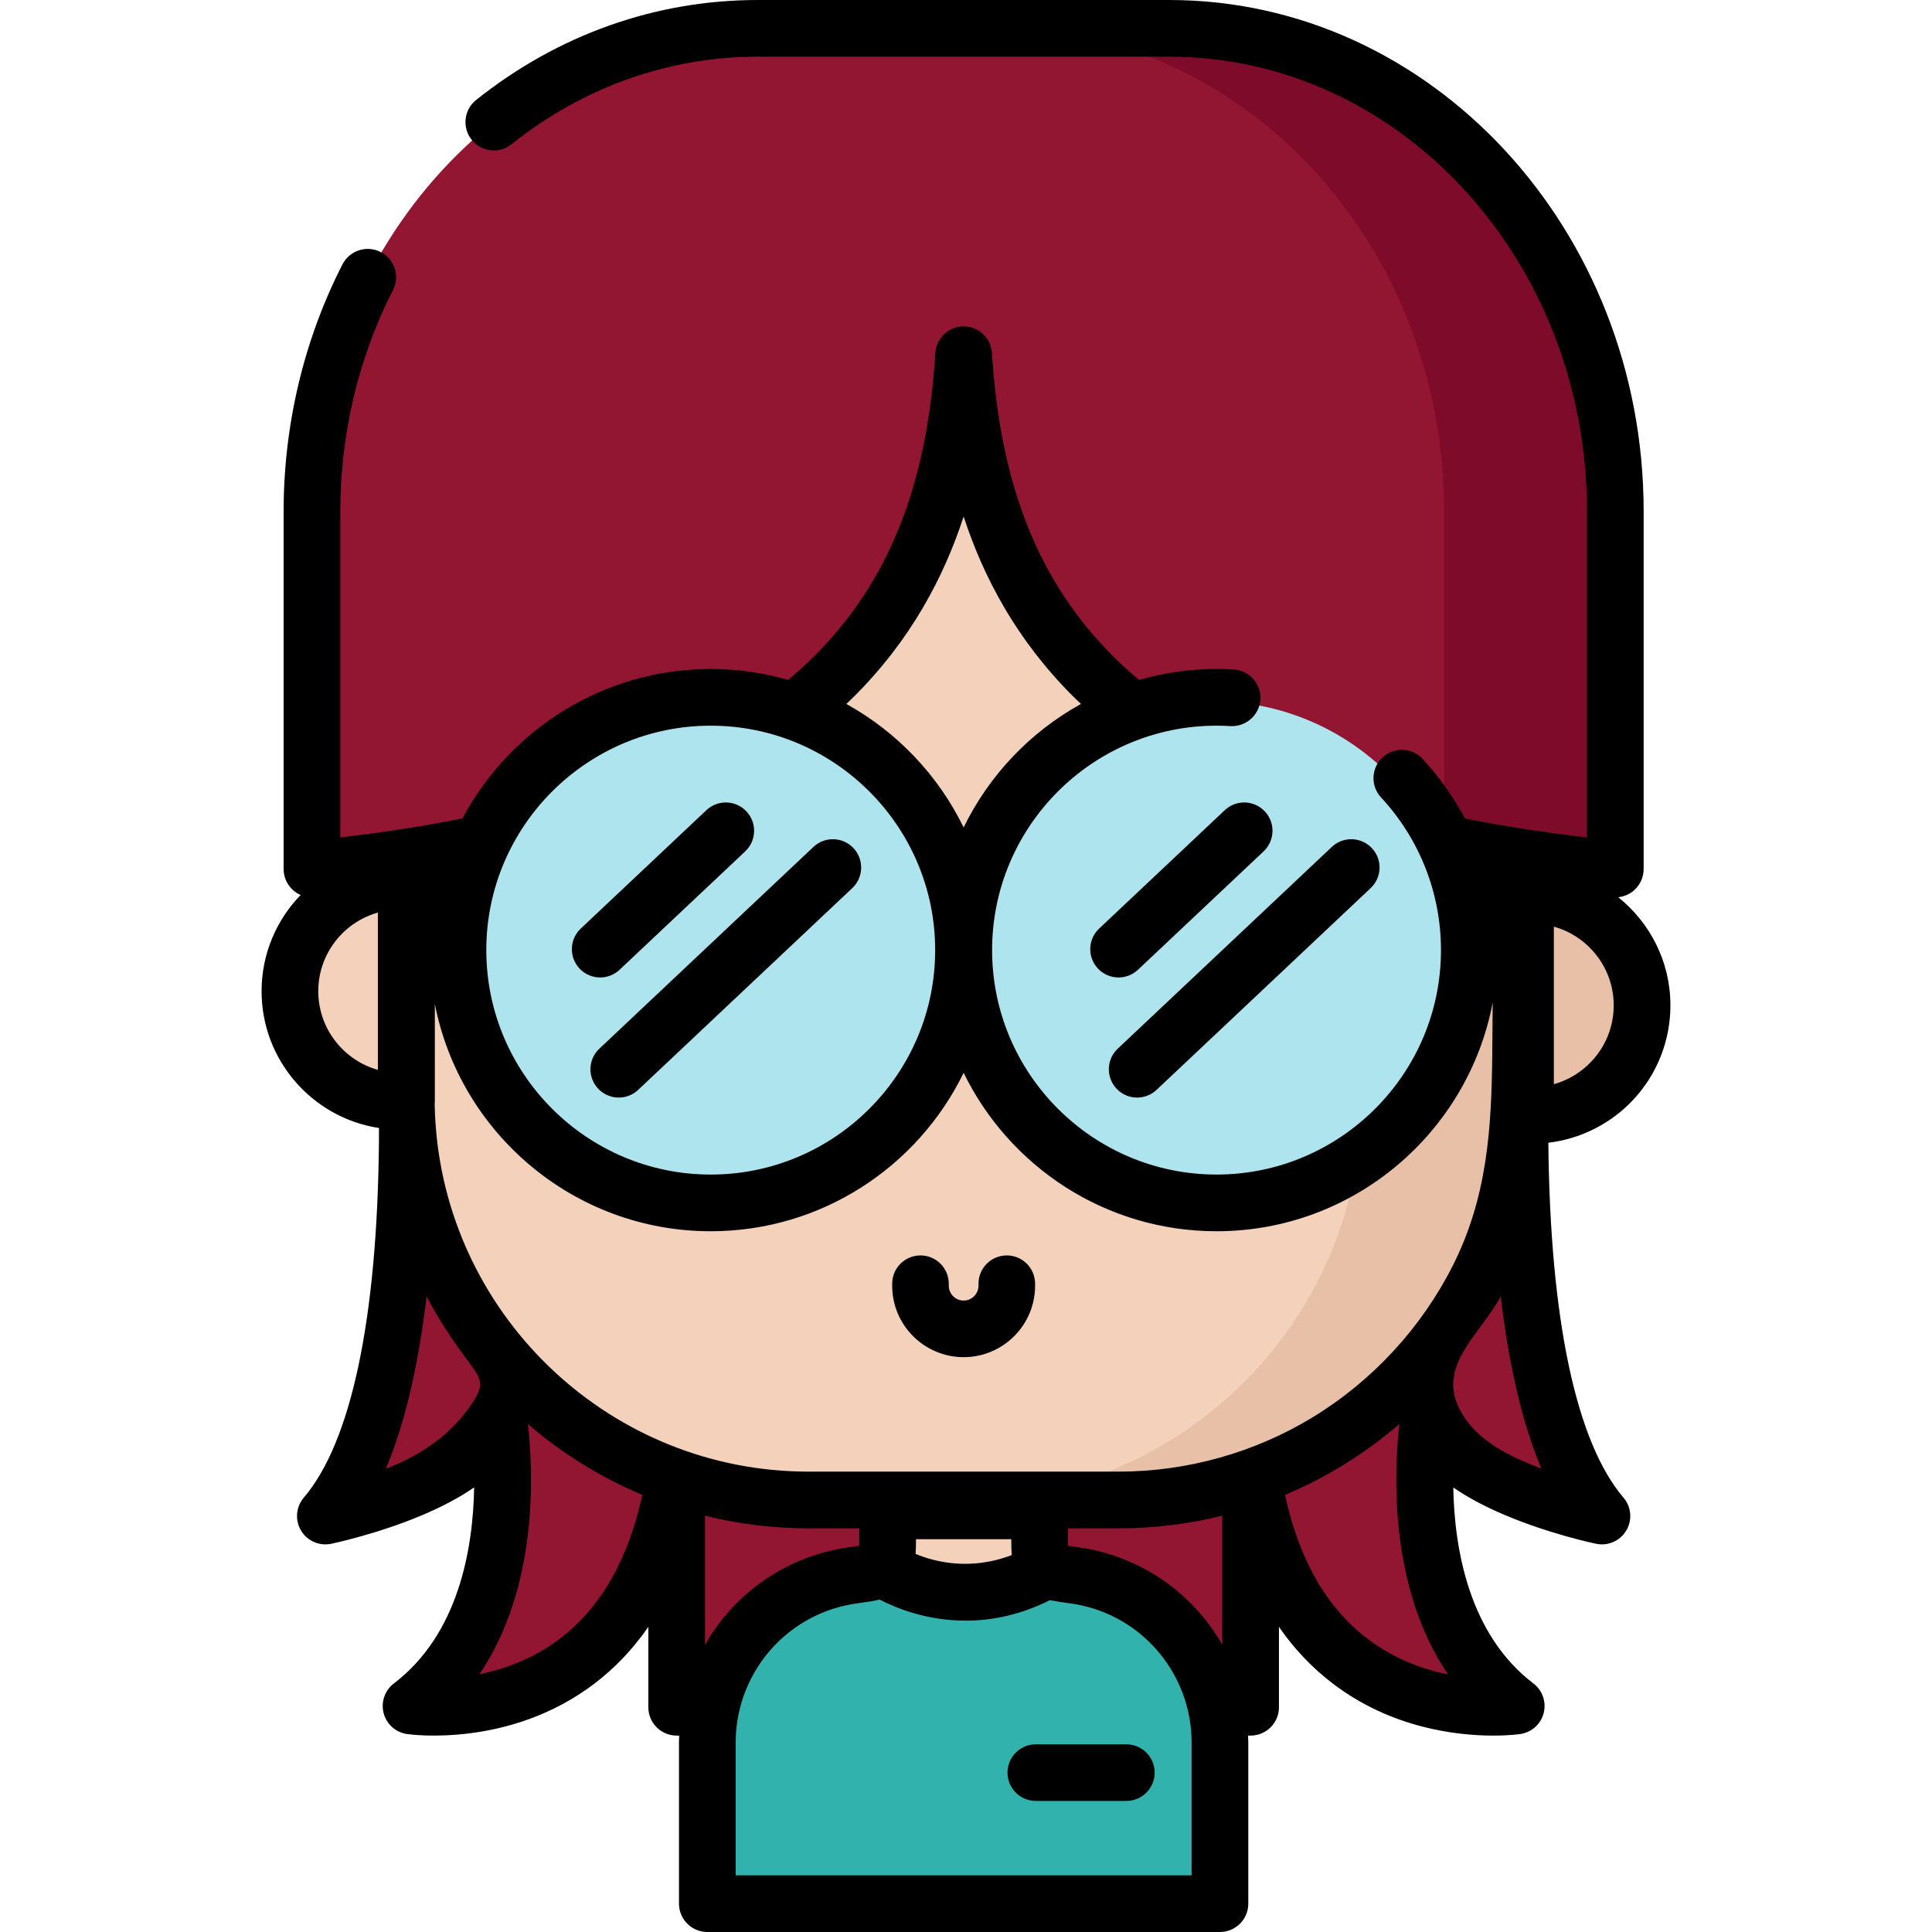 <?xml version="1.0" encoding="iso-8859-1"?>
<!-- Generator: Adobe Illustrator 19.0.0, SVG Export Plug-In . SVG Version: 6.00 Build 0)  -->
<svg version="1.1" id="Capa_1" xmlns="http://www.w3.org/2000/svg" xmlns:xlink="http://www.w3.org/1999/xlink" x="0px" y="0px"
	 viewBox="0 0 511.998 511.998" style="enable-background:new 0 0 511.998 511.998;" xml:space="preserve">
<path style="fill:#921531;" d="M379.098,372.786c0,12.709,19.134,21.128,32.565,25.471c4.22,1.365,7.998-3.064,5.981-7.013
	c-24.538-48.028-11.276-158.519-11.276-158.519l-0.784-79.121H258.171h-5.596H105.161l-0.784,79.121
	c0,0,13.262,110.491-11.276,158.519c-2.018,3.949,1.761,8.378,5.981,7.013c13.431-4.344,32.565-12.763,32.565-25.471
	c0,0,8.396,44.049-14.196,71.158c-2.859,3.431-0.076,8.596,4.368,8.146c18.465-1.869,50.959-12.678,57.505-64.72v60.068
	c0,2.761,2.239,5,5,5h68.25h5.596h68.25c2.761,0,5-2.239,5-5V387.37c6.546,52.041,39.04,62.851,57.505,64.72
	c4.444,0.45,7.227-4.715,4.368-8.146C370.702,416.835,379.098,372.786,379.098,372.786z"/>
<path style="fill:#F3D1BB;" d="M107.653,130.253v103.266h-1.658c-16.106,0-29.162,13.056-29.162,29.162l0,0
	c0,16.106,13.056,29.162,29.162,29.162h1.67c0.521,58.446,48.054,105.667,106.623,105.667h20.949c0,5.147,0,9.267,0,9.277
	c0,9.695-0.124,9.414-9.381,10.717c-7.139,1.005-13.988,3.767-19.835,7.985c-11.571,8.346-18.572,22-18.572,36.268v42.732h135.848
	v-42.732c0-14.268-7.001-27.923-18.572-36.268c-5.847-4.217-12.695-6.98-19.835-7.985c-9.258-1.303-9.381-1.022-9.381-10.717
	c0-0.01,0-4.13,0-9.277h20.949c58.893,0,106.635-47.742,106.635-106.635V130.253H107.653z"/>
<path style="fill:#32B2AC;" d="M323.294,461.758v42.73H187.452v-42.73c0-14.272,6.995-27.925,18.564-36.267
	c3.736-2.695,7.88-4.794,12.251-6.219c2.467-0.807,5.013-1.402,7.59-1.77c3.775-0.533,6.031-0.791,7.379-1.582l1.731,0.384
	l4.363,2.467c9.862,5.593,21.917,5.632,31.818,0.11l4.629-2.577l1.731-0.384c1.347,0.791,3.603,1.05,7.379,1.582
	c2.577,0.368,5.123,0.963,7.59,1.77c4.371,1.426,8.514,3.525,12.251,6.219C316.298,433.833,323.294,447.486,323.294,461.758z"/>
<path style="fill:#E8C0A8;" d="M406.001,237.274h-2.906V130.253h-42.157V290.87c0,58.9-47.734,106.633-106.633,106.633h42.157
	c57.302,0,104.049-45.201,106.523-101.906h3.015c8.462,0,16.083-3.605,21.41-9.362c4.811-5.2,7.752-12.156,7.752-19.8l0,0
	C435.164,250.33,422.108,237.274,406.001,237.274z"/>
<path style="fill:#921531;" d="M309.876,7.512H200.869c-65.277,0-118.194,57.296-118.194,127.973v89.258
	c0,2.981,2.599,5.302,5.562,4.972c137.405-15.319,163.417-76.441,167.136-135.707c3.718,59.265,29.731,120.388,167.136,135.707
	c2.963,0.33,5.562-1.991,5.562-4.972v-89.258C428.07,64.808,375.154,7.512,309.876,7.512z"/>
<path style="fill:#7F0B2A;" d="M428.07,135.482v89.266c0,2.983-2.603,5.302-5.567,4.972c-14.46-1.612-27.693-3.74-39.791-6.308
	v-87.93c0-70.68-52.923-127.965-118.2-127.965h45.359C375.147,7.517,428.07,64.802,428.07,135.482z"/>
<g>
	<circle style="fill:#ADE4ED;" cx="189.378" cy="251.79" r="65.968"/>
	<circle style="fill:#ADE4ED;" cx="321.368" cy="251.79" r="65.968"/>
</g>
<path d="M298.496,477.262h-23.999c-4.142,0-7.5-3.357-7.5-7.5s3.358-7.5,7.5-7.5h23.999c4.142,0,7.5,3.357,7.5,7.5
	S302.639,477.262,298.496,477.262z"/>
<path d="M255.373,359.66c-10.441,0-18.937-8.495-18.937-18.937v-0.524c0-4.143,3.358-7.5,7.5-7.5s7.5,3.357,7.5,7.5v0.524
	c0,2.171,1.766,3.937,3.936,3.937c2.17,0,3.937-1.766,3.937-3.937v-0.524c0-4.143,3.358-7.5,7.5-7.5s7.5,3.357,7.5,7.5v0.524
	C274.31,351.165,265.815,359.66,255.373,359.66z"/>
<path d="M159.049,259.037c-1.995,0-3.984-0.79-5.46-2.356c-2.841-3.015-2.7-7.762,0.315-10.602l33.296-31.375
	c3.015-2.842,7.761-2.701,10.602,0.314s2.7,7.762-0.315,10.602l-33.296,31.375C162.742,258.36,160.894,259.037,159.049,259.037z"/>
<path d="M163.975,290.868c-1.995,0-3.984-0.79-5.46-2.356c-2.841-3.015-2.7-7.762,0.315-10.602l56.741-53.468
	c3.016-2.841,7.762-2.7,10.602,0.314c2.841,3.015,2.7,7.762-0.315,10.602l-56.741,53.468
	C167.668,290.191,165.82,290.868,163.975,290.868z"/>
<path d="M296.428,259.037c-1.995,0-3.984-0.79-5.46-2.356c-2.841-3.015-2.7-7.762,0.315-10.602l33.296-31.375
	c3.015-2.842,7.761-2.701,10.602,0.314s2.7,7.762-0.315,10.602l-33.296,31.375C300.121,258.36,298.273,259.037,296.428,259.037z"/>
<path d="M301.354,290.868c-1.995,0-3.984-0.79-5.46-2.356c-2.841-3.015-2.7-7.762,0.315-10.602l56.741-53.468
	c3.015-2.841,7.762-2.7,10.602,0.314c2.841,3.015,2.7,7.762-0.315,10.602l-56.741,53.468
	C305.048,290.191,303.199,290.868,301.354,290.868z"/>
<path d="M432.926,291.337c6.288-6.795,9.75-15.639,9.75-24.902c0-11.592-5.412-21.937-13.835-28.662
	c1.576-0.163,3.075-0.819,4.269-1.899c1.574-1.424,2.472-3.448,2.472-5.57v-94.818C435.583,60.779,379.19,0,309.876,0H200.869
	c-27.121,0-52.946,9.159-74.683,26.487c-3.245,2.585-3.778,7.312-1.192,10.556c2.586,3.245,7.313,3.779,10.557,1.191
	c19.049-15.184,41.636-23.21,65.319-23.21h109.007c61.03,0,110.681,54.039,110.681,120.461v86.447
	c-11.451-1.339-22.22-3.016-32.339-5.028c-3.011-5.674-6.756-10.99-11.215-15.793c-2.823-3.04-7.576-3.218-10.617-0.394
	c-3.041,2.823-3.217,7.576-0.394,10.616c10.24,11.03,15.879,25.398,15.879,40.457c0,32.796-26.682,59.478-59.478,59.478
	s-59.478-26.682-59.478-59.478s26.681-59.477,59.478-59.477c1.23,0,2.461,0.037,3.66,0.111c4.133,0.224,7.703-2.899,7.956-7.041
	c0.253-4.141-2.899-7.703-7.04-7.956c-1.502-0.091-3.042-0.138-4.575-0.138c-7.123,0-14.007,1.026-20.535,2.901
	c-2.371-1.996-4.632-4.06-6.778-6.193c-19.765-19.656-30-45.223-32.211-80.459c-0.248-3.959-3.531-7.042-7.497-7.042
	c-3.966,0-7.249,3.083-7.497,7.042c-2.211,35.237-12.446,60.803-32.211,80.459c-2.146,2.134-4.408,4.197-6.781,6.193
	c-6.527-1.875-13.41-2.9-20.532-2.9c-28.478,0-53.264,16.067-65.798,39.606c-10.128,2.016-20.903,3.697-32.366,5.037v-86.447
	c0-20.52,4.824-40.777,13.949-58.582c1.892-3.693,0.433-8.219-3.259-10.112c-3.693-1.89-8.219-0.432-10.112,3.259
	c-10.208,19.916-15.603,42.543-15.603,65.435v94.818c0,2.123,0.898,4.146,2.472,5.57c0.609,0.551,1.298,0.989,2.035,1.31
	c-6.399,6.605-10.349,15.596-10.349,25.496c0,18.33,13.518,33.562,31.108,36.252c0.001,0.019,0.003,0.038,0.005,0.058
	c-0.001,1.116,0.002,2.228-0.008,3.356c-0.412,47.039-7.3,79.732-19.92,94.546c-2.081,2.442-2.381,5.937-0.746,8.699
	c1.635,2.76,4.843,4.176,7.986,3.529c0.493-0.103,12.215-2.557,24.114-7.583c5.391-2.276,9.99-4.732,13.792-7.36
	c-0.28,16.378-4.153,38.909-21.268,51.952c-2.406,1.833-3.477,4.932-2.718,7.86c0.759,2.929,3.201,5.116,6.195,5.549
	c1.102,0.156,27.249,3.711,49.666-13.364c5.496-4.186,10.261-9.206,14.287-15.041v21.304c0,4.149,3.363,7.512,7.512,7.512h0.666
	c-0.021,0.601-0.055,1.201-0.055,1.805v42.732c0,4.149,3.363,7.512,7.512,7.512h135.848c4.149,0,7.512-3.363,7.512-7.512v-42.732
	c0-0.604-0.034-1.203-0.055-1.805h0.666c4.149,0,7.512-3.363,7.512-7.512v-21.304c4.026,5.835,8.791,10.854,14.287,15.041
	c15.596,11.88,32.998,13.775,42.515,13.775c4.162,0,6.816-0.363,7.152-0.411c2.994-0.433,5.436-2.62,6.195-5.549
	c0.76-2.929-0.312-6.027-2.718-7.86c-17.044-12.99-20.929-35.529-21.232-51.927c3.795,2.618,8.382,5.065,13.755,7.334
	c11.899,5.026,23.62,7.48,24.114,7.583c3.138,0.645,6.351-0.768,7.986-3.529c1.635-2.761,1.335-6.256-0.746-8.699
	c-12.574-14.76-19.458-47.28-19.914-94.051C418.927,301.812,426.991,297.753,432.926,291.337z M226.259,184.65
	c15.072-14.989,23.887-31.714,29.114-47.773c5.227,16.058,14.042,32.784,29.114,47.773c0.646,0.643,1.324,1.265,1.989,1.895
	c-13.441,7.429-24.357,18.885-31.103,32.735c-6.743-13.844-17.652-25.295-31.084-32.725
	C224.953,185.926,225.613,185.293,226.259,184.65z M188.351,192.314c32.796,0,59.478,26.681,59.478,59.477
	s-26.681,59.478-59.478,59.478s-59.478-26.682-59.478-59.478S155.555,192.314,188.351,192.314z M115.236,291.842v-25.78
	c6.678,34.275,36.916,60.231,73.116,60.231c29.431,0,54.925-17.157,67.021-41.991c12.096,24.835,37.59,41.991,67.021,41.991
	c36.338,0,66.665-26.157,73.187-60.627c-0.037,4.496-0.077,8.993-0.119,13.489c-0.184,19.823-1.289,38.063-10.44,56.208
	c-8.328,16.512-21.3,30.557-37.084,40.189c-15.45,9.428-33.383,14.444-51.479,14.444c-0.004,0-82.17,0-82.17,0
	c-52.033,0-94.817-40.304-98.805-91.331c0-0.109,0.001-0.219,0.002-0.328c-0.01-0.003-0.019-0.006-0.029-0.009
	c-0.14-1.872-0.234-3.758-0.268-5.657C115.218,292.399,115.236,292.123,115.236,291.842z M268.116,412.11
	c-11.105,4.258-20.561,1.741-25.465-0.304c0.076-1.214,0.094-2.508,0.098-3.905h25.25
	C268.001,409.415,268.022,410.81,268.116,412.11z M100.14,283.523c-9.102-2.56-15.795-10.933-15.795-20.842
	c0-9.91,6.693-18.283,15.795-20.843V283.523z M124.371,372.959c-5.555,7.766-13.276,12.892-22.123,16.269
	c5.459-12.942,8.826-28.92,10.798-45.688c3.006,5.757,6.533,11.17,10.409,16.375c4.311,5.789,5.346,6.823,0.969,12.97
	C124.406,372.91,124.389,372.935,124.371,372.959z M148.57,434.11c-7.106,5.456-14.845,8.216-21.513,9.573
	c15.653-23.131,14.292-53.535,12.836-66.312c8.997,7.75,19.211,14.119,30.313,18.786C166.553,413.108,159.31,425.864,148.57,434.11z
	 M186.837,435.885v-34.201c8.796,2.18,17.99,3.338,27.451,3.338h13.437v1.765c0,0.89,0,1.943-0.018,2.865
	c-0.661,0.1-1.393,0.203-2.087,0.299l-0.812,0.113c-8.329,1.173-16.345,4.4-23.182,9.332
	C195.496,423.816,190.495,429.475,186.837,435.885z M315.785,496.976H194.961v-35.22c0-11.916,5.777-23.196,15.454-30.175
	c4.865-3.51,10.566-5.805,16.487-6.64l0.797-0.112c1.967-0.275,3.776-0.529,5.426-0.933c3.833,2.02,12.113,5.589,22.8,5.589
	c6.677,0,14.291-1.402,22.334-5.443c1.476,0.322,3.071,0.547,4.787,0.787l0.796,0.112c5.921,0.834,11.622,3.13,16.488,6.64
	c9.677,6.979,15.454,18.259,15.454,30.175L315.785,496.976L315.785,496.976z M309.121,419.395
	c-6.837-4.932-14.853-8.159-23.182-9.332l-0.811-0.113c-0.694-0.097-1.426-0.2-2.087-0.299c-0.018-0.922-0.018-1.975-0.018-2.865
	v-1.765h13.437c9.461,0,18.654-1.163,27.451-3.343v34.206C320.251,429.475,315.25,423.816,309.121,419.395z M362.324,434.224
	c-10.82-8.242-18.112-21.034-21.781-38.06c11.102-4.666,21.314-11.041,30.311-18.79c-1.457,12.788-2.816,43.227,12.872,66.362
	C377.125,442.394,369.449,439.652,362.324,434.224z M404.733,387.698c-7.497-3.167-15.513-7.765-18.72-16.034
	c-4.141-10.677,6.916-18.983,11.691-28.126c1.97,16.753,5.329,32.719,10.779,45.656
	C407.243,388.726,405.988,388.229,404.733,387.698z M421.897,281.133L421.897,281.133c-2.797,3.022-6.273,5.129-10.112,6.182
	v-41.744c9.139,2.536,15.865,10.93,15.865,20.865C427.652,271.904,425.608,277.124,421.897,281.133z"/>
<g>
</g>
<g>
</g>
<g>
</g>
<g>
</g>
<g>
</g>
<g>
</g>
<g>
</g>
<g>
</g>
<g>
</g>
<g>
</g>
<g>
</g>
<g>
</g>
<g>
</g>
<g>
</g>
<g>
</g>
</svg>
